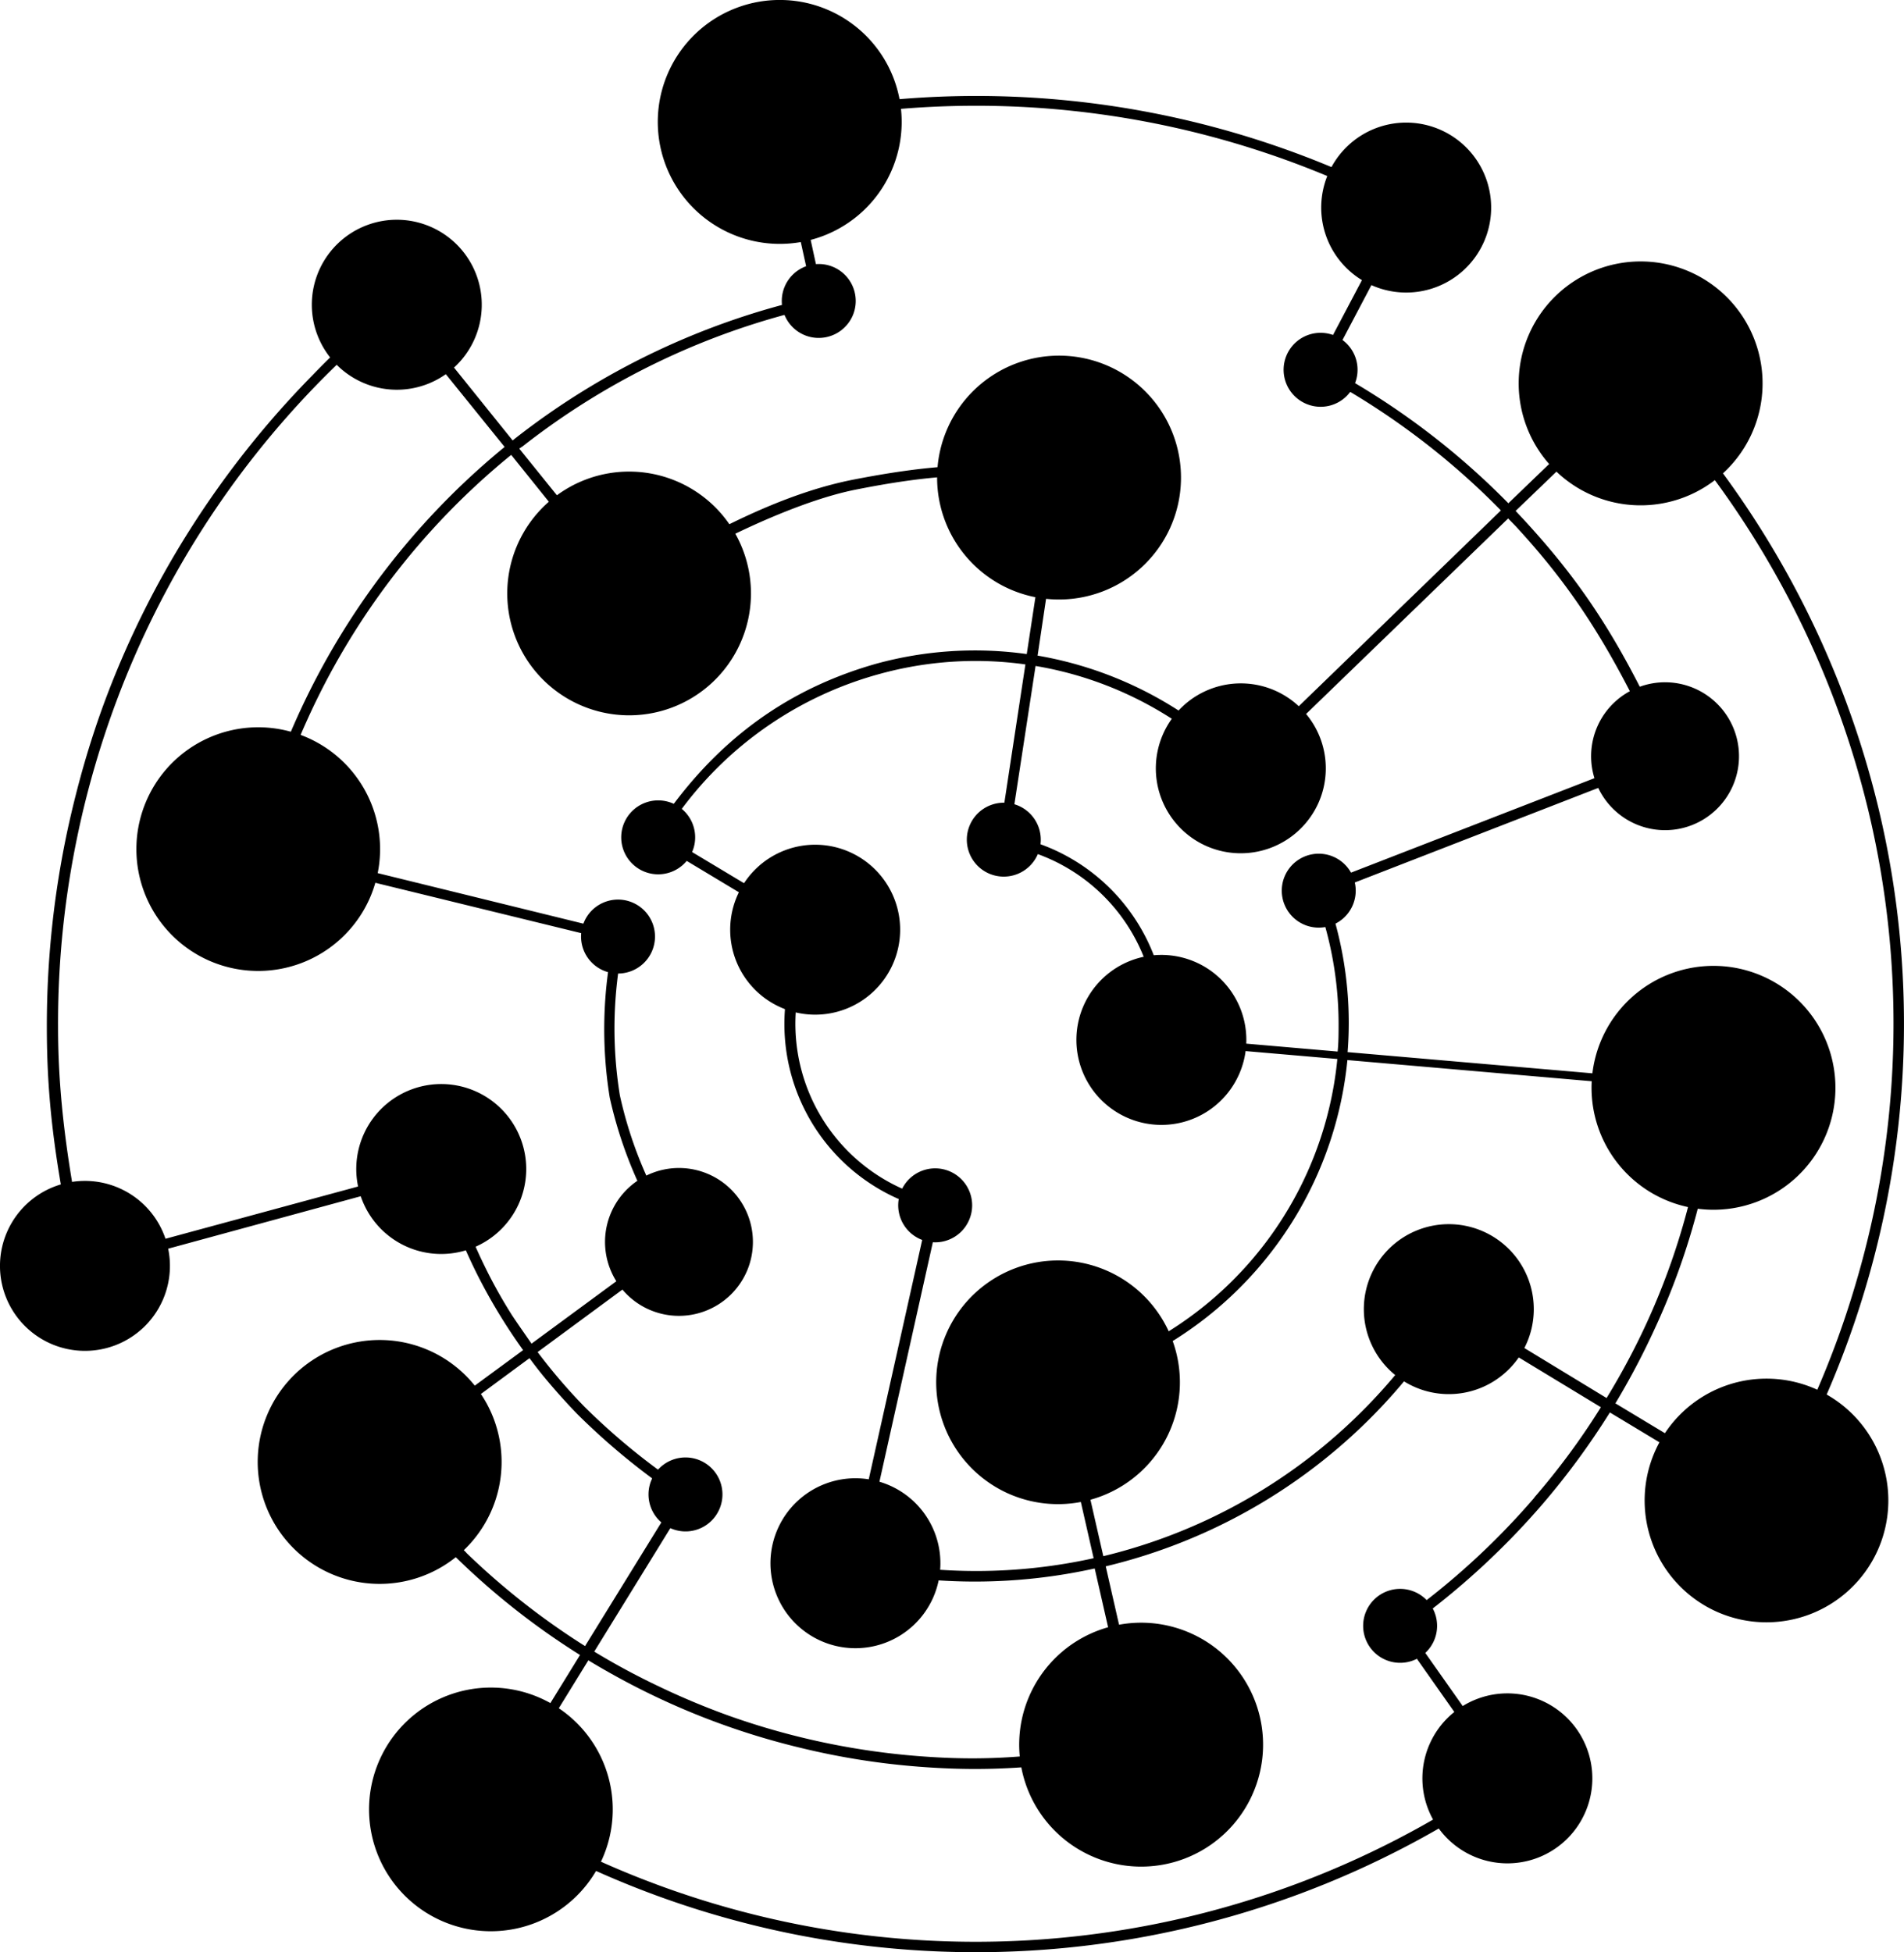 <svg xmlns="http://www.w3.org/2000/svg" viewBox="0 0 196.73 201.71" aria-labelledby="svg-solutions-title svg-solutions-desc">
  <title id="svg-solutions-title">Remote-Learner Solutions Dots Graphic</title>
  <desc id="svg-solutions-desc">A circular grid of connected dots representing Remote-Learner&apos;s custom solutions.</desc>
  <g class="rl-solutions-dots">
    <path class="lines" d="M8.23 131.51l37.12-10.11a56.62 56.62 0 0 0 4.12 10.6 58.28 58.28 0 0 0 4.58 7.5l-14.7 10.8-.86.61c1.08 1.49 2.2 3 3.4 4.39q2.59 3.06 5.52 5.9a76.19 76.19 0 0 0 12.52 9.8l-9.38 15.22-.57.89q1.92 1.22 3.93 2.34c2.16 1.21 4.38 2.35 6.66 3.4a95.89 95.89 0 0 0 95.85-8.9l-.32-.44.09-.06-10.78-15.3a78.91 78.91 0 0 0 13.93-12.69 78 78 0 0 0 7-9.52l15.42 9.29.89.55a93.42 93.42 0 0 0 5.31-9.94 97.25 97.25 0 0 0 4.71-12.5 95.55 95.55 0 0 0 1.45-49.72 96.64 96.64 0 0 0-23.86-44l-.75-.77L155.85 52a77.79 77.79 0 0 0-18.65-14l8.32-15.79.51-.94c-.78-.41-1.55-.82-2.33-1.21-1.13-.56-2.28-1.11-3.45-1.63a95.22 95.22 0 0 0-60.32-6.18l.22 1L84 30.72a77.32 77.32 0 0 0-30.76 14.57l-.27.22-11.2-13.92-.7-.81c-1.2 1-2.39 1.93-3.55 3q-2.69 2.35-5.24 5a96.16 96.16 0 0 0-12.69 16 95 95 0 0 0-9 18.32q-1 2.77-1.84 5.65-1 3.45-1.77 7a96.58 96.58 0 0 0-2.14 20.36c0 6.9.65 13.47 3.05 24.34zm148.36-77.16c5.73 6.21 9.82 12.3 14.89 23.44l-35.92 13.94.33.83.06.17a37.61 37.61 0 0 1 2.36 13c0 1 0 2-.1 2.92l-17.68-1.53v-.55a19.8 19.8 0 0 0-11.62-18.77 19.18 19.18 0 0 0-2.25-.85 21.21 21.21 0 0 0-2.35-.58L107 68.81a37.21 37.21 0 0 1 9.22 2.81 37.83 37.83 0 0 1 7.33 4.38 37 37 0 0 1 4.71 4.28l.76-.77 26.81-25.94zM113 161a56.18 56.18 0 0 1-23.91.07l8.24-36.95-.89-.2a15 15 0 0 1-1.55-.44c-.57-.2-1.14-.42-1.71-.68a18.67 18.67 0 0 1-9.34-24.71A17.32 17.32 0 0 1 84.9 96l-1-.53-15.3-9.18a37.94 37.94 0 0 1 22.23-16.64 37.31 37.31 0 0 1 15.12-1l-2.83 18.6 1.06.16a19.42 19.42 0 0 1 2.19.54 21 21 0 0 1 2.12.81 18.66 18.66 0 0 1 11 17.75v.5l-.07.79 18.76 1.62a37.43 37.43 0 0 1-28.41 32.76l-1 .24zM54 46.12a76.26 76.26 0 0 1 30.17-14.36l1.06-.23-.22-1L81.2 13a94.26 94.26 0 0 1 58.61 6.35c1.14.51 2.28 1.05 3.41 1.61l1.35.69-8.83 16.74.95.5a77 77 0 0 1 18.39 13.85l-26.8 25.96a37.62 37.62 0 0 0-4.07-3.58 39.09 39.09 0 0 0-17-7.38L110 49l-1-.22c-7.19-1.33-13.78-.59-20.74.76s-14.46 5-23.49 10.59L53.65 46.35zm10.59 15.53l.83-.67c6-3.82 16-9 23-10.39s13.32-2.07 20.37-.76l-2.7 17.75a38.56 38.56 0 0 0-15.56 1C82 71 74.1 76 67.73 85.75l-.57.92 16.25 9.77c-.22.4-.42.81-.61 1.23a19.75 19.75 0 0 0 9.88 26.14c.6.26 1.2.5 1.81.71s1 .31 1.5.44L87.72 162l1 .24v-.1a57.29 57.29 0 0 0 24.39-.08l4.06 17.81c-10.17 1.8-15.49 2.1-22.25 1.58a76.13 76.13 0 0 1-19.65-4.19 77.64 77.64 0 0 1-7.27-3.05 73.26 73.26 0 0 1-6.6-3.56l10.11-16.4-.91-.57a68.4 68.4 0 0 1-10.22-8.34 57.7 57.7 0 0 1-4.83-5.64l15.24-11.23-.63-.86a42.84 42.84 0 0 1-6.11-14.42 43.07 43.07 0 0 1 .34-15.68l.26-1-37.44-9.2c.24-1 .51-1.93.79-2.89a77.35 77.35 0 0 1 3.65-9.83A75.2 75.2 0 0 1 52.82 47zM9 130.19c-2.15-10-3-17.25-3-24.06A94.56 94.56 0 0 1 8.08 86c.5-2.36 1.09-4.67 1.75-6.93s1.42-4.54 2.25-6.75A94.35 94.35 0 0 1 33 39.47q2.52-2.56 5.19-4.92c.89-.78 1.79-1.54 2.7-2.29l11.25 13.92A77.08 77.08 0 0 0 27 84.12c-.4 1.34-.74 2.69-1.06 4l1.05.21 36.39 8.9A44.26 44.26 0 0 0 63 113.4a44.3 44.3 0 0 0 6.3 14.85l-14.38 10.58c-.69-1-1.34-1.92-2-2.91q-1.37-2.16-2.52-4.44a56.08 56.08 0 0 1-4-10.36l-.28-1L9 130.19m39.18 30.23a78 78 0 0 1-5.45-5.81q-1.41-1.68-2.72-3.44l14.7-10.84q.69.94 1.44 1.86 1.65 2 3.48 3.9A70.82 70.82 0 0 0 70 154.6l-9.55 15.48a75.5 75.5 0 0 1-12.29-9.66zm110.36-5.68a76.77 76.77 0 0 1-13.73 12.52c-.29.21-.59.41-.89.61l.62.88L155 183.61a94.74 94.74 0 0 1-94 8.25q-3.39-1.56-6.59-3.36c-1-.56-2-1.13-3-1.73l9.38-15.22c1 .61 2 1.18 3 1.73a76.25 76.25 0 0 0 19 7.33 76.24 76.24 0 0 0 12.14 1.93c6.86.53 13.13.24 22.57-1.6l1.05-.24-4.3-18.86A57.62 57.62 0 0 0 149.91 136l15.5 9.4a73.87 73.87 0 0 1-6.89 9.34zm7.46-10.29L150.46 135l-.92-.56A56.59 56.59 0 0 1 114 160.79l-4-17.53a38.61 38.61 0 0 0 29.22-33.73l37.26 3.23A72.49 72.49 0 0 1 170 137a74.64 74.64 0 0 1-4 7.45zM191.63 133a94.52 94.52 0 0 1-9.32 21.28l-15.4-9.28a78 78 0 0 0 4-7.57 73.33 73.33 0 0 0 6.59-24.6l.08-.8-38.34-3.32c.08-1 .12-2 .12-3A38.84 38.84 0 0 0 137 92.34l35.89-13.94-.39-1-.17.07.15-.07c-5.06-11.43-9.28-17.47-15.1-23.78l-.78-.83 12.89-12.39a95.5 95.5 0 0 1 23.58 43.46 94.37 94.37 0 0 1-1.44 49.14z"/>
    <g class="circles-1">
      <path class="cls-1" id="cls-1-1" data-icon="icon1" data-contentsel="item1" tabindex="0" d="M153.3 25.05a8.78 8.78 0 1 0-11.62 4.4 8.78 8.78 0 0 0 11.62-4.4z"/>
      <path class="cls-1" id="cls-1-2" data-icon="icon2" data-contentsel="item2" tabindex="0" d="M92.05 17.78a12.6 12.6 0 1 0-16.67 6.3 12.59 12.59 0 0 0 16.67-6.3z"/>
      <path class="cls-1" id="cls-1-3" data-icon="icon3" data-contentsel="item3" tabindex="0" d="M38.16 92.91a12.59 12.59 0 1 0-16.66 6.3 12.6 12.6 0 0 0 16.66-6.3z"/>
      <path class="cls-1" id="cls-1-4" data-icon="icon4" data-contentsel="item4" tabindex="0" d="M77.12 131.46A7.64 7.64 0 1 0 67 135.28a7.65 7.65 0 0 0 10.12-3.82z"/>
      <path class="cls-1" id="cls-1-5" data-icon="icon5" data-contentsel="item5" tabindex="0" d="M50.71 156.24a12.6 12.6 0 1 0-16.66 6.3 12.6 12.6 0 0 0 16.66-6.3z"/>
      <path class="cls-1" id="cls-1-6" data-icon="icon6" data-contentsel="item6" tabindex="0" d="M129.39 185.45a12.6 12.6 0 1 0-16.66 6.3 12.59 12.59 0 0 0 16.66-6.3z"/>
      <path class="cls-1" id="cls-1-7" data-icon="icon7" data-contentsel="item7" tabindex="0" d="M179 81.29a7.64 7.64 0 1 0-10.1 3.81 7.64 7.64 0 0 0 10.1-3.81z"/>
      <path class="cls-1" id="cls-1-8" data-icon="icon8" data-contentsel="item8" tabindex="0" d="M120.8 148a12.59 12.59 0 1 0-16.66 6.3 12.6 12.6 0 0 0 16.66-6.3z"/>
      <path class="cls-1" d="M139.93 39.78a3.82 3.82 0 1 0-5.05 1.91 3.81 3.81 0 0 0 5.05-1.91z"/>
      <path class="cls-1" d="M88.07 32.69a3.82 3.82 0 1 0-5 1.91 3.83 3.83 0 0 0 5-1.91z"/>
      <path class="cls-1" d="M67.33 98.36a3.82 3.82 0 1 0-5 1.91 3.82 3.82 0 0 0 5-1.91z"/>
      <path class="cls-1" d="M139.74 93.6a3.82 3.82 0 1 0-5.05 1.91 3.82 3.82 0 0 0 5.05-1.91z"/>
    </g>
    <g class="circles-2">
      <path class="cls-2" id="cls-2-1" data-icon="icon9" data-contentsel="item9" tabindex="0" d="M188.53 117.58a12.6 12.6 0 1 0-16.67 6.3 12.6 12.6 0 0 0 16.67-6.3z"/>
      <path class="cls-2" id="cls-2-2" data-icon="icon10" data-contentsel="item10" tabindex="0" d="M49 35.1a8.78 8.78 0 1 0-11.61 4.39A8.77 8.77 0 0 0 49 35.1z"/>
      <path class="cls-2" id="cls-2-3" data-icon="icon11" data-contentsel="item11" tabindex="0" d="M53.59 124.41A8.78 8.78 0 1 0 42 128.8a8.79 8.79 0 0 0 11.59-4.39z"/>
      <path class="cls-2" id="cls-2-4" data-icon="icon12" data-contentsel="item12" tabindex="0" d="M76.48 66.49a12.59 12.59 0 1 0-16.66 6.3 12.58 12.58 0 0 0 16.66-6.3z"/>
      <path class="cls-2" id="cls-2-5" data-icon="icon13" data-contentsel="item13" tabindex="0" d="M120.91 54.53a12.6 12.6 0 1 0-16.67 6.3 12.61 12.61 0 0 0 16.67-6.3z"/>
      <path class="cls-2" id="cls-2-6" data-icon="icon14" data-contentsel="item14" tabindex="0" d="M62.2 192.13a12.59 12.59 0 1 0-16.66 6.3 12.6 12.6 0 0 0 16.66-6.3z"/>
      <path class="cls-2" id="cls-2-7" data-contentsel="item15" tabindex="0" d="M128 111.06a8.78 8.78 0 1 0-11.61 4.39 8.77 8.77 0 0 0 11.61-4.39z"/>
      <path class="cls-2" id="cls-2-8" data-contentsel="item16" tabindex="0" d="M163.75 187.36a8.78 8.78 0 1 0-11.61 4.39 8.77 8.77 0 0 0 11.61-4.39z"/>
      <path class="cls-2" id="cls-2-9" data-contentsel="item17" tabindex="0" d="M16.78 134.41a8.78 8.78 0 1 0-11.61 4.39 8.78 8.78 0 0 0 11.61-4.39z"/>
      <path class="cls-2" d="M148.14 169.58a3.82 3.82 0 1 0-5 1.91 3.82 3.82 0 0 0 5-1.91z"/>
      <path class="cls-2" d="M107.19 88.35a3.82 3.82 0 1 0-5 1.91 3.83 3.83 0 0 0 5-1.91z"/>
      <path class="cls-2" d="M74.3 156a3.82 3.82 0 1 0-5 1.91 3.81 3.81 0 0 0 5-1.91z"/>
    </g>
    <g class="circles-3">
      <path class="cls-3" data-icon="icon18" id="cls-3-1" data-contentsel="item18" tabindex="0" d="M181 44.8a12.6 12.6 0 1 0-16.66 6.3A12.6 12.6 0 0 0 181 44.8z"/>
      <path class="cls-3" data-icon="icon19" id="cls-3-2" data-contentsel="item19" tabindex="0" d="M194 160.21a12.59 12.59 0 1 0-16.66 6.3 12.6 12.6 0 0 0 16.66-6.3z"/>
      <path class="cls-3" data-icon="icon20" id="cls-3-3" data-contentsel="item20" tabindex="0" d="M92.23 99.67a8.78 8.78 0 1 0-11.62 4.39 8.78 8.78 0 0 0 11.62-4.39z"/>
      <path class="cls-3" data-icon="icon21" id="cls-3-4" data-contentsel="item21" tabindex="0" d="M157.7 138.88a8.78 8.78 0 1 0-11.61 4.39 8.78 8.78 0 0 0 11.61-4.39z"/>
      <path class="cls-3" data-icon="icon22" id="cls-3-5" data-contentsel="item22" tabindex="0" d="M136.21 83a8.78 8.78 0 1 0-11.62 4.39A8.8 8.8 0 0 0 136.21 83z"/>
      <path class="cls-3" id="cls-3-6" data-contentsel="item23" tabindex="0" d="M96.39 165.13a8.78 8.78 0 1 0-11.62 4.39 8.78 8.78 0 0 0 11.62-4.39z"/>
      <path class="cls-3" d="M71.48 88.11a3.82 3.82 0 1 0-5 1.91 3.82 3.82 0 0 0 5-1.91z"/>
      <path class="cls-3" d="M100.1 126.13a3.82 3.82 0 1 0-5 1.91 3.81 3.81 0 0 0 5-1.91z"/>
    </g>
    <g class="icons">
        <path class="cls-4" id="icon1" d="M149 18.7v6.71a.91.91 0 0 1-.91.91h-5.49a.92.92 0 0 1-.92-.91V18.7a.92.92 0 0 1 .92-.92h1.52a1.22 1.22 0 1 1 2.44 0H148a.92.92 0 0 1 1 .92zm-3.66-1.37a.46.46 0 1 0 .46.45.45.45 0 0 0-.46-.45m1.83 2.17v-.38A.11.11 0 0 0 147 19h-3.43a.12.12 0 0 0-.12.12v.38a.12.12 0 0 0 .12.11H147a.11.11 0 0 0 .12-.11z"/>
        <path class="cls-4" id="icon2" d="M80.94 6.63a2.8 2.8 0 1 1-2.8 2.8 2.81 2.81 0 0 1 2.8-2.8zm3 5.8l-1.06-.27a3.37 3.37 0 0 1-3.92 0l-1.07.27a1.92 1.92 0 0 0-1.45 1.86v1.62a1 1 0 0 0 1 1h7a1 1 0 0 0 1-1v-1.62A1.91 1.91 0 0 0 84 12.43zm2.52.49a1.87 1.87 0 1 0-1.87-1.86 1.87 1.87 0 0 0 1.89 1.86zm-11.08 0a1.87 1.87 0 1 0-1.87-1.86 1.86 1.86 0 0 0 1.89 1.86zm.63 3v-1.63a2.43 2.43 0 0 1 .34-1.22 2.27 2.27 0 0 1-2.28-.19l-.71.17a1.28 1.28 0 0 0-1 1.24v1.08a.64.64 0 0 0 .64.64h3a.34.34 0 0 0 0-.1zm12.49-2.87l-.71-.17a2.25 2.25 0 0 1-2.29.19 2.31 2.31 0 0 1 .34 1.22V16h3a.63.63 0 0 0 .64-.64v-1.07a1.28 1.28 0 0 0-1-1.24z"/>
        <path class="cls-4" id="icon3" d="M31.13 89.55H24l.16.78h6.53a.58.58 0 0 1 .57.71l-.13.6a1.36 1.36 0 1 1-1.55.25h-5.12a1.33 1.33 0 0 1 .41 1 1.36 1.36 0 1 1-2-1.18l-1.71-8.36h-1.7a.6.6 0 0 1-.59-.59v-.39a.59.59 0 0 1 .59-.58h2.5a.59.59 0 0 1 .57.47l.22 1.09h9.57a.58.58 0 0 1 .57.71L31.7 89.1a.59.59 0 0 1-.57.45zm-2.48-3.12h-1V85a.29.29 0 0 0-.29-.29h-.59a.29.29 0 0 0-.29.29v1.46h-1.1a.29.29 0 0 0-.2.5l1.63 1.63a.28.28 0 0 0 .41 0l1.64-1.63a.3.3 0 0 0-.21-.5z"/>
        <path class="cls-4" id="icon4" d="M66.65 129h7l-1.08 1a.56.56 0 0 0 0 .81l.25.25a.56.56 0 0 0 .79 0l2.3-2.3a.74.74 0 0 0 0-1l-2.3-2.3a.56.56 0 0 0-.79 0l-.25.25a.55.55 0 0 0 0 .8l1.08 1h-7l1.08-1a.56.56 0 0 0 0-.8l-.26-.25a.56.56 0 0 0-.79 0l-2.3 2.3a.74.74 0 0 0 0 1l2.3 2.3a.56.56 0 0 0 .79 0l.26-.25a.57.57 0 0 0 0-.81z"/>
        <path class="cls-4" id="icon5" d="M44.82 146.49v1.14c0 1-2.5 1.83-5.59 1.83s-5.59-.82-5.59-1.83v-1.14c0-1 2.51-1.82 5.59-1.82s5.59.82 5.59 1.82zm0 2.57v2.57c0 1-2.5 1.82-5.59 1.82s-5.59-.82-5.59-1.82v-2.57a10.79 10.79 0 0 0 5.59 1.21 10.76 10.76 0 0 0 5.59-1.21zm0 4v2.57c0 1-2.5 1.82-5.59 1.82s-5.59-.82-5.59-1.82v-2.57a10.79 10.79 0 0 0 5.59 1.21 10.76 10.76 0 0 0 5.59-1.22z"/>
        <path class="cls-4" id="icon6" d="M123.39 175.21h-11a1.26 1.26 0 0 0-1.27 1.26v7.59a1.27 1.27 0 0 0 1.27 1.26h11a1.26 1.26 0 0 0 1.26-1.26v-7.59a1.25 1.25 0 0 0-1.26-1.26zm-7.58 2.11a1.84 1.84 0 1 1-1.85 1.84 1.84 1.84 0 0 1 1.85-1.84zm3 5.34a.55.55 0 0 1-.56.55h-4.79a.55.55 0 0 1-.55-.55v-.43a1.1 1.1 0 0 1 .84-1.07l.82-.2a2.22 2.22 0 0 0 2.58 0l.82.2a1.11 1.11 0 0 1 .84 1.07zm4.21-1a.32.32 0 0 1-.32.32h-2.74a.31.31 0 0 1-.31-.32v-.21a.31.31 0 0 1 .31-.31h2.74a.31.31 0 0 1 .32.31zm0-1.68a.31.31 0 0 1-.32.31h-2.74a.31.31 0 0 1-.31-.31v-.21a.31.31 0 0 1 .31-.32h2.74a.32.32 0 0 1 .32.32zm0-1.69a.32.32 0 0 1-.32.32h-2.74a.31.31 0 0 1-.31-.32v-.21a.31.31 0 0 1 .31-.31h2.74a.31.31 0 0 1 .32.31z"/>
        <path class="cls-4" id="icon8" d="M116.46 137.9v8.33a.59.59 0 0 1-.33.53l-3.13 1.59a.59.59 0 0 1-.86-.53v-8.33a.57.57 0 0 1 .33-.53l3.17-1.59a.6.6 0 0 1 .82.53zm-5.11 1l-3.57-1.59a.6.6 0 0 0-.84.54v8.33a.61.61 0 0 0 .35.55l3.57 1.58a.59.59 0 0 0 .84-.54v-8.33a.58.58 0 0 0-.35-.44zm-5.67-1.58l-3.17 1.68a.59.59 0 0 0-.33.53v8.33a.59.59 0 0 0 .86.53l3.18-1.59a.58.58 0 0 0 .32-.53v-8.37a.6.6 0 0 0-.86-.53z"/>
        <path class="cls-4" id="icon7" d="M172.17 73.18a5 5 0 1 0 5 5 5 5 0 0 0-5-5zm3.47 2.39l-1.27 1.27a2.59 2.59 0 0 0-.9-.9l1.27-1.27a4.27 4.27 0 0 1 .9.9zm-3.47 4.5a1.93 1.93 0 1 1 1.92-1.92 1.92 1.92 0 0 1-1.92 1.92zm-2.58-5.4l1.27 1.27a2.59 2.59 0 0 0-.9.9l-1.27-1.27a4.27 4.27 0 0 1 .9-.9zm-.9 6l1.31-1.22a2.59 2.59 0 0 0 .9.9l-1.27 1.27a4.27 4.27 0 0 1-.94-.9zm6.05.9l-1.27-1.27a2.59 2.59 0 0 0 .9-.9l1.27 1.27a4.27 4.27 0 0 1-.9.95z"/>
        <path class="cls-4" id="icon9" d="M177.05 103.31a9.09 9.09 0 1 0 9.08 9.09 9.09 9.09 0 0 0-9.08-9.09zm0 16.71a7.62 7.62 0 1 1 7.62-7.62 7.62 7.62 0 0 1-7.62 7.6zm5.26-10.5a.73.73 0 0 1-.55.88 27.76 27.76 0 0 1-3.13.61c0 4.08.46 4.71 1 6a.88.88 0 1 1-1.63.64 11 11 0 0 1-.88-3.12H177a11.4 11.4 0 0 1-.87 3.12.88.88 0 0 1-1.64-.64c.52-1.34 1-2 1-6a27.5 27.5 0 0 1-3.14-.61.73.73 0 0 1 .33-1.43c3.84.91 4.93.91 8.77 0a.73.73 0 0 1 .88.55zm-6.66-1.59a1.4 1.4 0 1 1 1.4 1.4 1.39 1.39 0 0 1-1.4-1.4z"/>
        <path class="cls-4" id="icon10" d="M44.54 26.83l.08 1.58a4.75 4.75 0 0 0-8.29 2.2.22.22 0 0 0 .22.27h.94a.25.25 0 0 0 .23-.18 3.38 3.38 0 0 1 6.08-1.09l-1.95-.09a.22.22 0 0 0-.24.23v.9a.23.23 0 0 0 .23.23h3.84a.23.23 0 0 0 .23-.23v-3.83a.23.23 0 0 0-.23-.23h-.91a.23.23 0 0 0-.23.24zm-3.54 8a3.35 3.35 0 0 1-2.8-1.49l1.95.1a.23.23 0 0 0 .24-.23v-.91a.23.23 0 0 0-.23-.23h-3.84a.23.23 0 0 0-.23.23v3.84a.23.23 0 0 0 .23.23h.91a.23.23 0 0 0 .23-.24l-.08-1.59a4.76 4.76 0 0 0 8.29-2.19.24.24 0 0 0-.23-.28h-.94a.23.23 0 0 0-.22.18A3.38 3.38 0 0 1 41 34.86z"/>
        <path class="cls-4" id="icon11" d="M50.85 121.64H50v-.85a.71.71 0 0 0-.71-.71H46v-.72h.86a.42.42 0 0 0 .42-.42v-2.57a.42.42 0 0 0-.42-.42H44.3a.42.42 0 0 0-.42.42v2.57a.42.42 0 0 0 .42.42h.86v.72h-3.28a.71.71 0 0 0-.71.71v.85h-.85a.43.43 0 0 0-.43.43v2.56a.43.43 0 0 0 .43.43h2.56a.43.43 0 0 0 .43-.43v-2.56a.43.43 0 0 0-.43-.43H42v-.71h3.13v.71h-.83a.42.42 0 0 0-.42.43v2.56a.42.42 0 0 0 .42.43h2.57a.42.42 0 0 0 .42-.43v-2.56a.42.42 0 0 0-.42-.43H46v-.71h3.14v.71h-.86a.43.43 0 0 0-.43.43v2.56a.43.43 0 0 0 .43.43h2.56a.43.43 0 0 0 .43-.43v-2.56a.43.43 0 0 0-.42-.43z"/>
        <path class="cls-4" id="icon12" d="M62.54 57.82v.41a.62.62 0 0 1-.62.62h-.21v8.73a.3.3 0 0 1-.3.31h-1a.31.31 0 0 1-.31-.31v-8.73h-.21a.61.61 0 0 1-.61-.62v-.41a.61.61 0 0 1 .61-.62h.21V55a.31.31 0 0 1 .31-.31h1a.3.3 0 0 1 .3.31v2.2h.21a.62.62 0 0 1 .62.62zm3.49 6h-.2V55a.31.31 0 0 0-.31-.31h-1a.31.31 0 0 0-.31.31v8.74H64a.61.61 0 0 0-.62.62v.41a.61.61 0 0 0 .62.61h.2v2.16a.31.31 0 0 0 .31.31h1a.31.31 0 0 0 .31-.31v-2.12H66a.61.61 0 0 0 .62-.61v-.41a.62.62 0 0 0-.62-.62zm4.11-3.29h-.2V55a.31.31 0 0 0-.31-.31h-1a.31.31 0 0 0-.31.31v5.45h-.2a.62.62 0 0 0-.62.62v.41a.61.61 0 0 0 .62.61h.2v5.45a.31.31 0 0 0 .31.31h1a.31.31 0 0 0 .31-.31v-5.41h.2a.61.61 0 0 0 .62-.61v-.41a.62.62 0 0 0-.62-.62z"/>
        <path class="cls-4" id="icon13" d="M110.28 46.15v-3.63H105a.64.64 0 0 0-.64.64v12.37a.64.64 0 0 0 .64.64h9a.64.64 0 0 0 .64-.64v-8.74h-3.63a.64.64 0 0 1-.73-.64zm1.7 6.29a.32.32 0 0 1-.32.32h-4.48a.32.32 0 0 1-.31-.32v-.22a.32.32 0 0 1 .31-.32h4.48a.32.32 0 0 1 .32.32zm0-1.71a.32.32 0 0 1-.32.32h-4.48a.31.31 0 0 1-.31-.32v-.21a.31.31 0 0 1 .31-.32h4.48a.32.32 0 0 1 .32.32zm0-1.92V49a.32.32 0 0 1-.32.32h-4.48a.32.32 0 0 1-.31-.32v-.22a.32.32 0 0 1 .31-.32h4.48a.32.32 0 0 1 .34.35zm2.56-3v.16h-3.41v-3.45h.16a.64.64 0 0 1 .45.19l2.61 2.61a.64.64 0 0 1 .19.45z"/>
        <path class="cls-4" id="icon14" d="M53.88 179.73h-6.32a1.36 1.36 0 0 0-1.35 1.36v11.72a1.35 1.35 0 0 0 1.35 1.35h6.32a1.35 1.35 0 0 0 1.35-1.35v-11.72a1.36 1.36 0 0 0-1.35-1.36zm-3.16 13.53a.9.9 0 1 1 .9-.9.9.9 0 0 1-.9.9zm3.16-3a.35.35 0 0 1-.34.34H47.9a.35.35 0 0 1-.34-.34v-8.8a.34.34 0 0 1 .34-.33h5.64a.34.34 0 0 1 .34.33z"/>
        <path class="cls-4" id="icon18" d="M177.06 43.58a.38.38 0 0 1 .37.37v1.24a.38.38 0 0 1-.37.37h-15.12a.38.38 0 0 1-.37-.37V34a.37.37 0 0 1 .37-.37h1.24a.37.37 0 0 1 .37.37v9.54zm-9.54-1.36V40a.38.38 0 0 0-.38-.38h-1.23a.38.38 0 0 0-.38.38v2.23a.38.38 0 0 0 .38.37h1.23a.38.38 0 0 0 .38-.38zm5.94 0V38a.37.37 0 0 0-.37-.37h-1.24a.38.38 0 0 0-.37.37v4.22a.38.38 0 0 0 .37.37h1.24a.37.37 0 0 0 .37-.37zm-3 0V36a.38.38 0 0 0-.37-.37h-1.24a.37.37 0 0 0-.37.37v6.2a.37.37 0 0 0 .37.37h1.24a.38.38 0 0 0 .4-.35zm5.95 0V35a.38.38 0 0 0-.38-.37h-1.23a.38.38 0 0 0-.38.37v7.19a.38.38 0 0 0 .38.37h1.23a.38.38 0 0 0 .41-.34z"/>
        <path class="cls-4" id="icon19" d="M188.35 158.11c-.62-.62-1.39-1.4-1.39-4.42a4.48 4.48 0 0 0-3.74-4.42.9.9 0 1 0-1.64-.51.88.88 0 0 0 .16.51 4.48 4.48 0 0 0-3.74 4.42c0 3-.77 3.8-1.39 4.42a1.34 1.34 0 0 0 .95 2.29h3.13a1.79 1.79 0 0 0 3.58 0h3.13a1.34 1.34 0 0 0 .95-2.29zm-5.87 3a.22.22 0 0 1 .22.23.22.22 0 0 1-.22.22 1.12 1.12 0 0 1-1.12-1.12h.45a.67.67 0 0 0 .67.63z"/>
        <path class="cls-4" id="icon20" d="M84.33 91.47v4.29h4.29a.22.22 0 0 0 .22-.24 4.51 4.51 0 0 0-4.27-4.27.22.22 0 0 0-.24.22zm5 5.19a.23.23 0 0 1 .23.24 4.5 4.5 0 0 1-1.15 2.78.23.23 0 0 1-.33 0l-3-3zm-2.85 2.73a.22.22 0 0 1 0 .32 4.45 4.45 0 0 1-3 1.16 4.51 4.51 0 0 1-.24-9 .23.23 0 0 1 .24.23v4.28z"/>
        <path class="cls-4" id="icon21" d="M153.29 135.27l.81-.8a.42.42 0 0 0-.19-.71l-1.11-.29.31-1.09a.43.43 0 0 0-.52-.53l-1.1.31-.28-1.11a.43.43 0 0 0-.71-.19l-.8.82-.8-.82a.43.43 0 0 0-.71.19l-.28 1.11-1.1-.31a.43.43 0 0 0-.53.53l.32 1.09-1.11.29a.42.42 0 0 0-.19.71l.81.8-.81.79a.43.43 0 0 0 .19.72l1.11.28-.32 1.1a.43.43 0 0 0 .53.52l1.1-.31.28 1.11a.42.42 0 0 0 .71.19l.8-.82.8.82a.42.42 0 0 0 .71-.19l.28-1.11 1.1.31a.42.42 0 0 0 .52-.52l-.31-1.1 1.11-.28a.43.43 0 0 0 .19-.72l-.81-.79z"/>
        <path class="cls-4" id="icon22" d="M124.45 83.35a.82.82 0 0 1-.74-.45 5 5 0 0 1-.59-2.37 5.09 5.09 0 1 1 9.58 2.37.85.85 0 0 1-.75.45zm5.15-6.19a.42.42 0 0 0-.53.28l-1 3.09a1.12 1.12 0 1 0 .81.25l1-3.09a.42.42 0 0 0-.28-.53z"/>
    </g>
  </g>
</svg>